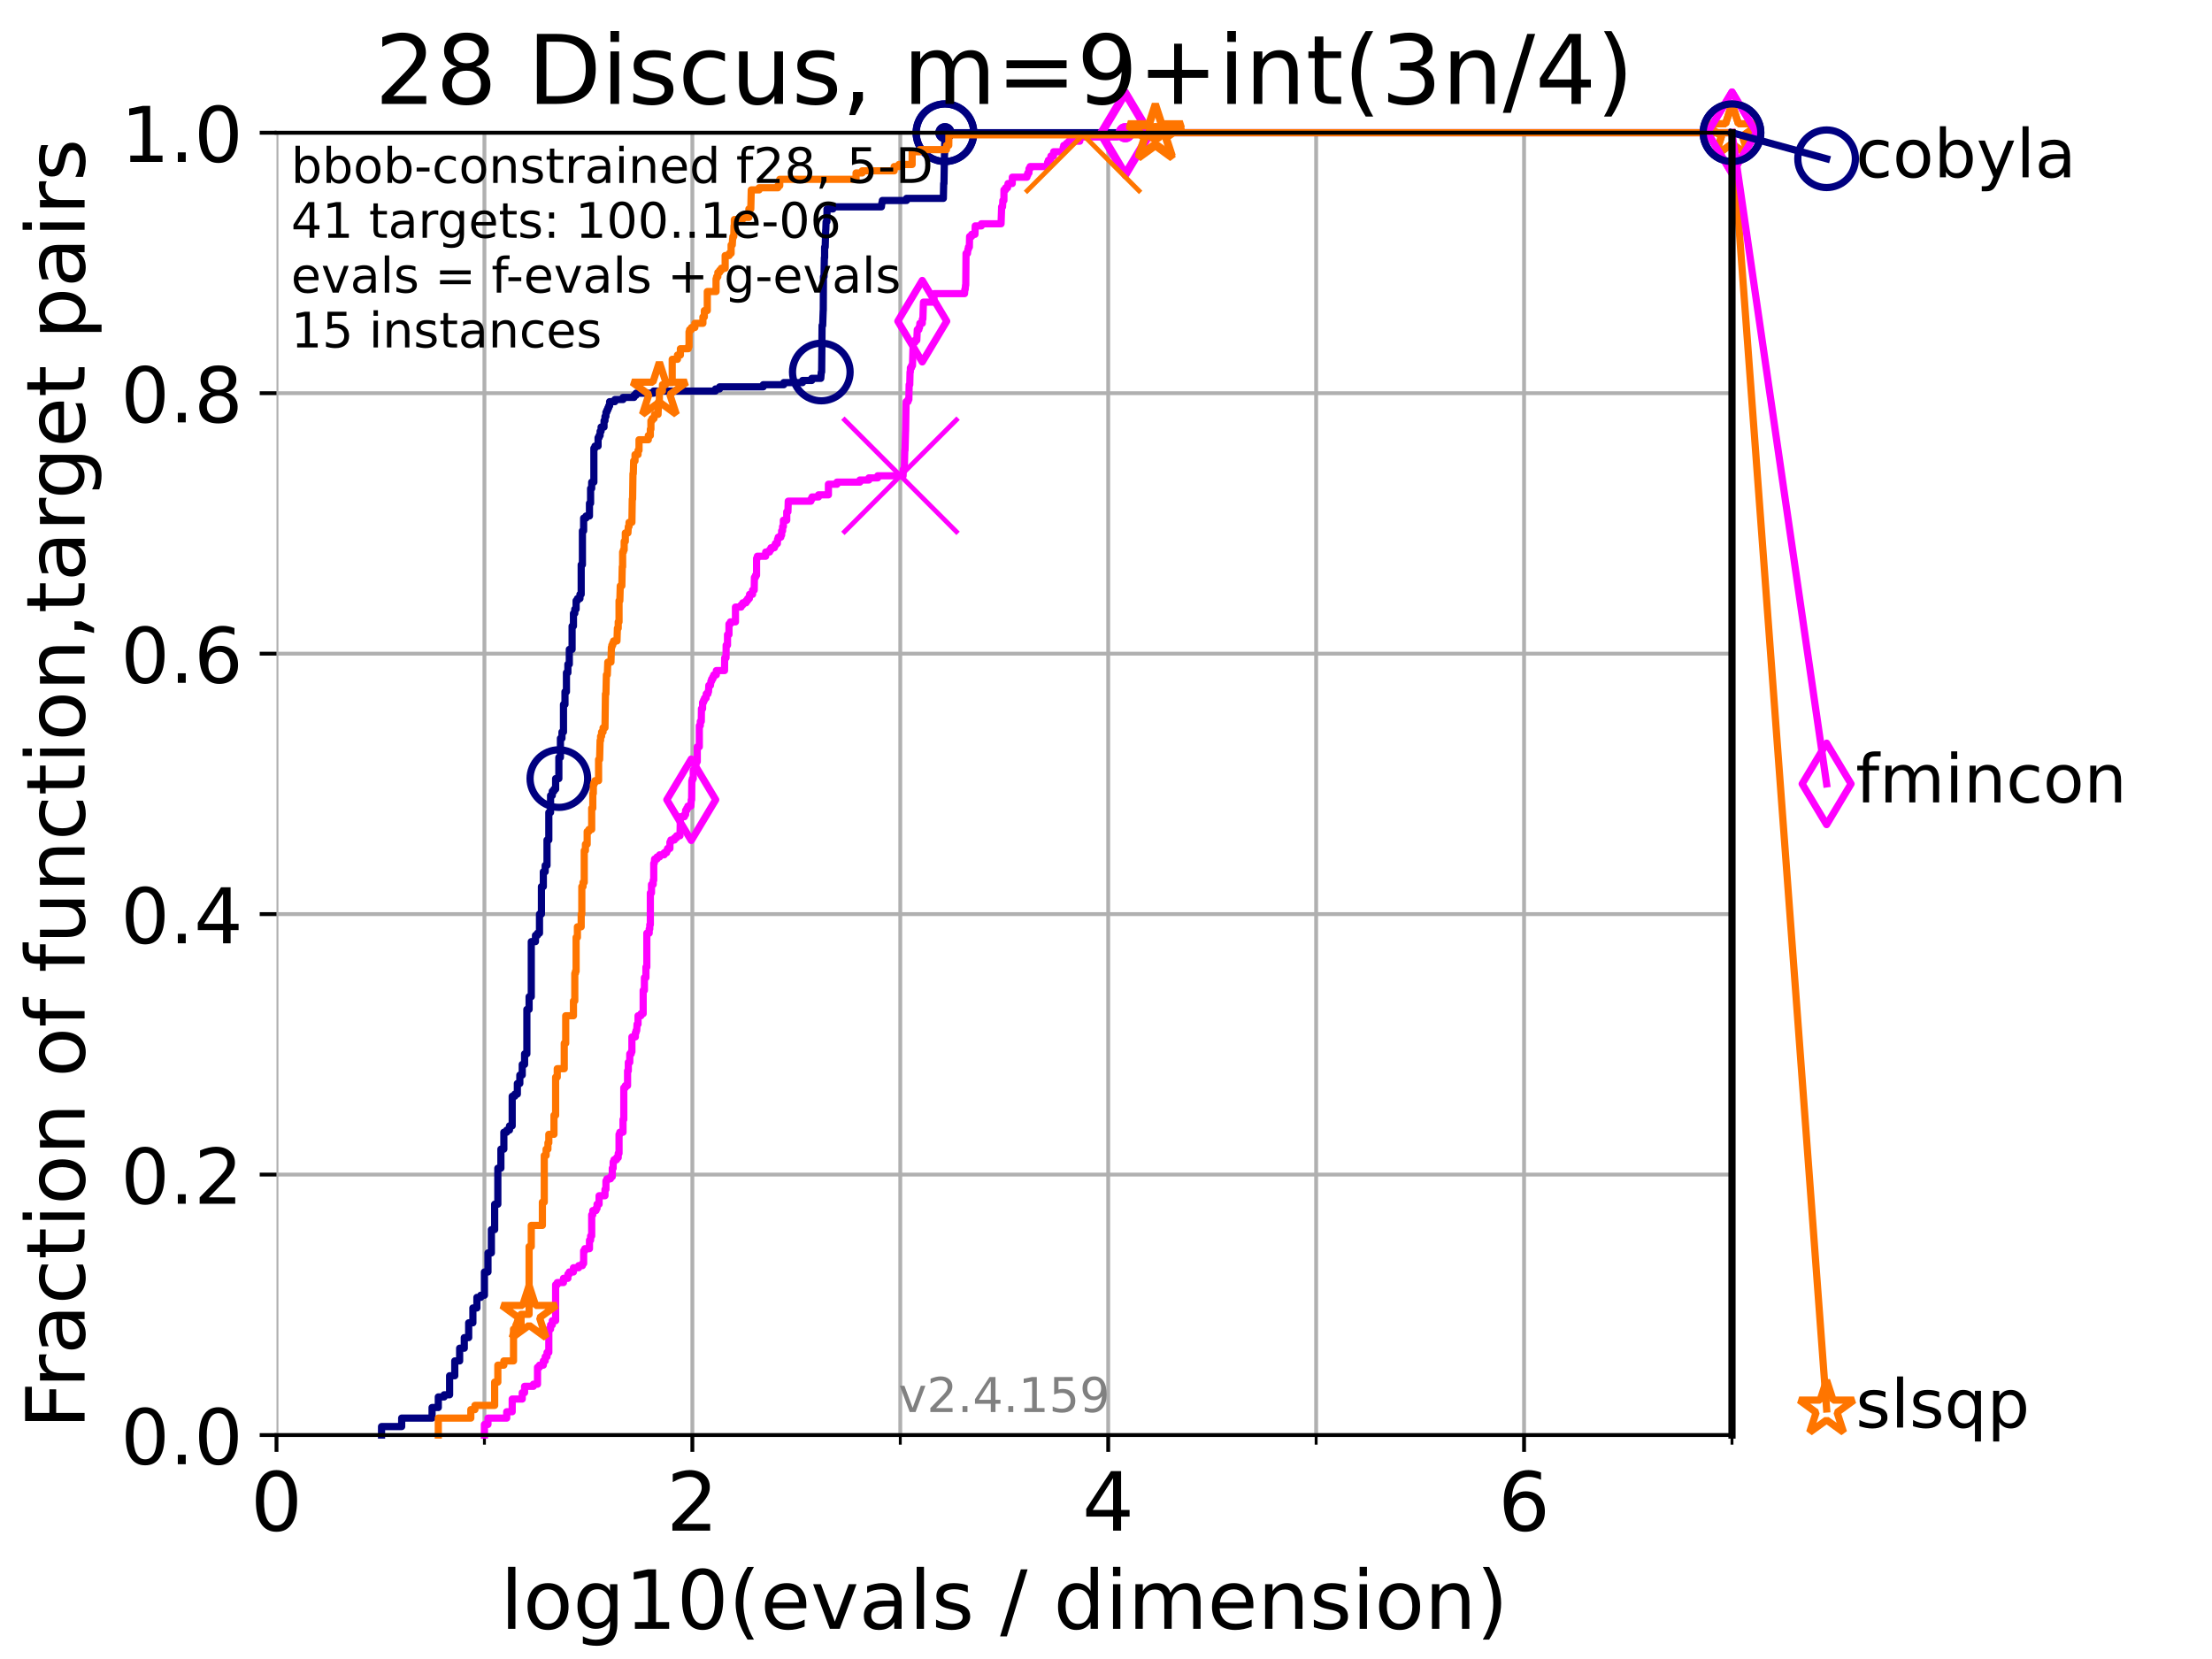 <?xml version="1.0" encoding="utf-8" standalone="no"?>
<!DOCTYPE svg PUBLIC "-//W3C//DTD SVG 1.1//EN"
  "http://www.w3.org/Graphics/SVG/1.1/DTD/svg11.dtd">
<!-- Created with matplotlib (https://matplotlib.org/) -->
<svg height="345.6pt" version="1.1" viewBox="0 0 460.8 345.6" width="460.8pt" xmlns="http://www.w3.org/2000/svg" xmlns:xlink="http://www.w3.org/1999/xlink">
 <defs>
  <style type="text/css">*{stroke-linecap:butt;stroke-linejoin:round;}</style>
 </defs>
 <g id="figure_1">
  <g id="patch_1">
   <path d="M 0 345.6 
L 460.8 345.6 
L 460.8 0 
L 0 0 
z
" style="fill:#ffffff;"/>
  </g>
  <g id="axes_1">
   <g id="patch_2">
    <path d="M 57.6 298.944 
L 360.806 298.944 
L 360.806 27.648 
L 57.6 27.648 
z
" style="fill:#ffffff;"/>
   </g>
   <g id="matplotlib.axis_1">
    <g id="xtick_1">
     <g id="line2d_1">
      <path clip-path="url(#p117e0205e5)" d="M 57.6 298.944 
L 57.6 27.648 
" style="fill:none;stroke:#b0b0b0;stroke-linecap:square;stroke-width:0.8;"/>
     </g>
     <g id="line2d_2">
      <defs>
       <path d="M 0 0 
L 0 3.5 
" id="m545477db34" style="stroke:#000000;stroke-width:0.8;"/>
      </defs>
      <g>
       <use style="stroke:#000000;stroke-width:0.8;" x="57.6" xlink:href="#m545477db34" y="298.944"/>
      </g>
     </g>
     <g id="text_1">
      <!-- 0 -->
      <g transform="translate(52.192 318.861)scale(0.17 -0.17)">
       <defs>
        <path d="M 31.781 66.406 
Q 24.172 66.406 20.328 58.906 
Q 16.5 51.422 16.5 36.375 
Q 16.5 21.391 20.328 13.891 
Q 24.172 6.391 31.781 6.391 
Q 39.453 6.391 43.281 13.891 
Q 47.125 21.391 47.125 36.375 
Q 47.125 51.422 43.281 58.906 
Q 39.453 66.406 31.781 66.406 
z
M 31.781 74.219 
Q 44.047 74.219 50.516 64.516 
Q 56.984 54.828 56.984 36.375 
Q 56.984 17.969 50.516 8.266 
Q 44.047 -1.422 31.781 -1.422 
Q 19.531 -1.422 13.062 8.266 
Q 6.594 17.969 6.594 36.375 
Q 6.594 54.828 13.062 64.516 
Q 19.531 74.219 31.781 74.219 
z
" id="DejaVuSans-48"/>
       </defs>
       <use xlink:href="#DejaVuSans-48"/>
      </g>
     </g>
    </g>
    <g id="xtick_2">
     <g id="line2d_3">
      <path clip-path="url(#p117e0205e5)" d="M 144.23 298.944 
L 144.23 27.648 
" style="fill:none;stroke:#b0b0b0;stroke-linecap:square;stroke-width:0.8;"/>
     </g>
     <g id="line2d_4">
      <g>
       <use style="stroke:#000000;stroke-width:0.8;" x="144.23" xlink:href="#m545477db34" y="298.944"/>
      </g>
     </g>
     <g id="text_2">
      <!-- 2 -->
      <g transform="translate(138.822 318.861)scale(0.17 -0.17)">
       <defs>
        <path d="M 19.188 8.297 
L 53.609 8.297 
L 53.609 0 
L 7.328 0 
L 7.328 8.297 
Q 12.938 14.109 22.625 23.891 
Q 32.328 33.688 34.812 36.531 
Q 39.547 41.844 41.422 45.531 
Q 43.312 49.219 43.312 52.781 
Q 43.312 58.594 39.234 62.25 
Q 35.156 65.922 28.609 65.922 
Q 23.969 65.922 18.812 64.312 
Q 13.672 62.703 7.812 59.422 
L 7.812 69.391 
Q 13.766 71.781 18.938 73 
Q 24.125 74.219 28.422 74.219 
Q 39.75 74.219 46.484 68.547 
Q 53.219 62.891 53.219 53.422 
Q 53.219 48.922 51.531 44.891 
Q 49.859 40.875 45.406 35.406 
Q 44.188 33.984 37.641 27.219 
Q 31.109 20.453 19.188 8.297 
z
" id="DejaVuSans-50"/>
       </defs>
       <use xlink:href="#DejaVuSans-50"/>
      </g>
     </g>
    </g>
    <g id="xtick_3">
     <g id="line2d_5">
      <path clip-path="url(#p117e0205e5)" d="M 230.861 298.944 
L 230.861 27.648 
" style="fill:none;stroke:#b0b0b0;stroke-linecap:square;stroke-width:0.8;"/>
     </g>
     <g id="line2d_6">
      <g>
       <use style="stroke:#000000;stroke-width:0.8;" x="230.861" xlink:href="#m545477db34" y="298.944"/>
      </g>
     </g>
     <g id="text_3">
      <!-- 4 -->
      <g transform="translate(225.453 318.861)scale(0.17 -0.17)">
       <defs>
        <path d="M 37.797 64.312 
L 12.891 25.391 
L 37.797 25.391 
z
M 35.203 72.906 
L 47.609 72.906 
L 47.609 25.391 
L 58.016 25.391 
L 58.016 17.188 
L 47.609 17.188 
L 47.609 0 
L 37.797 0 
L 37.797 17.188 
L 4.891 17.188 
L 4.891 26.703 
z
" id="DejaVuSans-52"/>
       </defs>
       <use xlink:href="#DejaVuSans-52"/>
      </g>
     </g>
    </g>
    <g id="xtick_4">
     <g id="line2d_7">
      <path clip-path="url(#p117e0205e5)" d="M 317.491 298.944 
L 317.491 27.648 
" style="fill:none;stroke:#b0b0b0;stroke-linecap:square;stroke-width:0.8;"/>
     </g>
     <g id="line2d_8">
      <g>
       <use style="stroke:#000000;stroke-width:0.8;" x="317.491" xlink:href="#m545477db34" y="298.944"/>
      </g>
     </g>
     <g id="text_4">
      <!-- 6 -->
      <g transform="translate(312.083 318.861)scale(0.17 -0.17)">
       <defs>
        <path d="M 33.016 40.375 
Q 26.375 40.375 22.484 35.828 
Q 18.609 31.297 18.609 23.391 
Q 18.609 15.531 22.484 10.953 
Q 26.375 6.391 33.016 6.391 
Q 39.656 6.391 43.531 10.953 
Q 47.406 15.531 47.406 23.391 
Q 47.406 31.297 43.531 35.828 
Q 39.656 40.375 33.016 40.375 
z
M 52.594 71.297 
L 52.594 62.312 
Q 48.875 64.062 45.094 64.984 
Q 41.312 65.922 37.594 65.922 
Q 27.828 65.922 22.672 59.328 
Q 17.531 52.734 16.797 39.406 
Q 19.672 43.656 24.016 45.922 
Q 28.375 48.188 33.594 48.188 
Q 44.578 48.188 50.953 41.516 
Q 57.328 34.859 57.328 23.391 
Q 57.328 12.156 50.688 5.359 
Q 44.047 -1.422 33.016 -1.422 
Q 20.359 -1.422 13.672 8.266 
Q 6.984 17.969 6.984 36.375 
Q 6.984 53.656 15.188 63.938 
Q 23.391 74.219 37.203 74.219 
Q 40.922 74.219 44.703 73.484 
Q 48.484 72.75 52.594 71.297 
z
" id="DejaVuSans-54"/>
       </defs>
       <use xlink:href="#DejaVuSans-54"/>
      </g>
     </g>
    </g>
    <g id="xtick_5">
     <g id="line2d_9">
      <path clip-path="url(#p117e0205e5)" d="M 100.915 298.944 
L 100.915 27.648 
" style="fill:none;stroke:#b0b0b0;stroke-linecap:square;stroke-width:0.8;"/>
     </g>
     <g id="line2d_10">
      <defs>
       <path d="M 0 0 
L 0 2 
" id="m08ee8ce3fa" style="stroke:#000000;stroke-width:0.6;"/>
      </defs>
      <g>
       <use style="stroke:#000000;stroke-width:0.6;" x="100.915" xlink:href="#m08ee8ce3fa" y="298.944"/>
      </g>
     </g>
    </g>
    <g id="xtick_6">
     <g id="line2d_11">
      <path clip-path="url(#p117e0205e5)" d="M 187.546 298.944 
L 187.546 27.648 
" style="fill:none;stroke:#b0b0b0;stroke-linecap:square;stroke-width:0.8;"/>
     </g>
     <g id="line2d_12">
      <g>
       <use style="stroke:#000000;stroke-width:0.6;" x="187.546" xlink:href="#m08ee8ce3fa" y="298.944"/>
      </g>
     </g>
    </g>
    <g id="xtick_7">
     <g id="line2d_13">
      <path clip-path="url(#p117e0205e5)" d="M 274.176 298.944 
L 274.176 27.648 
" style="fill:none;stroke:#b0b0b0;stroke-linecap:square;stroke-width:0.8;"/>
     </g>
     <g id="line2d_14">
      <g>
       <use style="stroke:#000000;stroke-width:0.6;" x="274.176" xlink:href="#m08ee8ce3fa" y="298.944"/>
      </g>
     </g>
    </g>
    <g id="xtick_8">
     <g id="line2d_15">
      <path clip-path="url(#p117e0205e5)" d="M 360.806 298.944 
L 360.806 27.648 
" style="fill:none;stroke:#b0b0b0;stroke-linecap:square;stroke-width:0.8;"/>
     </g>
     <g id="line2d_16">
      <g>
       <use style="stroke:#000000;stroke-width:0.6;" x="360.806" xlink:href="#m08ee8ce3fa" y="298.944"/>
      </g>
     </g>
    </g>
    <g id="text_5">
     <!-- log10(evals / dimension) -->
     <g transform="translate(104.239 339.314)scale(0.17 -0.17)">
      <defs>
       <path d="M 9.422 75.984 
L 18.406 75.984 
L 18.406 0 
L 9.422 0 
z
" id="DejaVuSans-108"/>
       <path d="M 30.609 48.391 
Q 23.391 48.391 19.188 42.75 
Q 14.984 37.109 14.984 27.297 
Q 14.984 17.484 19.156 11.844 
Q 23.344 6.203 30.609 6.203 
Q 37.797 6.203 41.984 11.859 
Q 46.188 17.531 46.188 27.297 
Q 46.188 37.016 41.984 42.703 
Q 37.797 48.391 30.609 48.391 
z
M 30.609 56 
Q 42.328 56 49.016 48.375 
Q 55.719 40.766 55.719 27.297 
Q 55.719 13.875 49.016 6.219 
Q 42.328 -1.422 30.609 -1.422 
Q 18.844 -1.422 12.172 6.219 
Q 5.516 13.875 5.516 27.297 
Q 5.516 40.766 12.172 48.375 
Q 18.844 56 30.609 56 
z
" id="DejaVuSans-111"/>
       <path d="M 45.406 27.984 
Q 45.406 37.75 41.375 43.109 
Q 37.359 48.484 30.078 48.484 
Q 22.859 48.484 18.828 43.109 
Q 14.797 37.75 14.797 27.984 
Q 14.797 18.266 18.828 12.891 
Q 22.859 7.516 30.078 7.516 
Q 37.359 7.516 41.375 12.891 
Q 45.406 18.266 45.406 27.984 
z
M 54.391 6.781 
Q 54.391 -7.172 48.188 -13.984 
Q 42 -20.797 29.203 -20.797 
Q 24.469 -20.797 20.266 -20.094 
Q 16.062 -19.391 12.109 -17.922 
L 12.109 -9.188 
Q 16.062 -11.328 19.922 -12.344 
Q 23.781 -13.375 27.781 -13.375 
Q 36.625 -13.375 41.016 -8.766 
Q 45.406 -4.156 45.406 5.172 
L 45.406 9.625 
Q 42.625 4.781 38.281 2.391 
Q 33.938 0 27.875 0 
Q 17.828 0 11.672 7.656 
Q 5.516 15.328 5.516 27.984 
Q 5.516 40.672 11.672 48.328 
Q 17.828 56 27.875 56 
Q 33.938 56 38.281 53.609 
Q 42.625 51.219 45.406 46.391 
L 45.406 54.688 
L 54.391 54.688 
z
" id="DejaVuSans-103"/>
       <path d="M 12.406 8.297 
L 28.516 8.297 
L 28.516 63.922 
L 10.984 60.406 
L 10.984 69.391 
L 28.422 72.906 
L 38.281 72.906 
L 38.281 8.297 
L 54.391 8.297 
L 54.391 0 
L 12.406 0 
z
" id="DejaVuSans-49"/>
       <path d="M 31 75.875 
Q 24.469 64.656 21.281 53.656 
Q 18.109 42.672 18.109 31.391 
Q 18.109 20.125 21.312 9.062 
Q 24.516 -2 31 -13.188 
L 23.188 -13.188 
Q 15.875 -1.703 12.234 9.375 
Q 8.594 20.453 8.594 31.391 
Q 8.594 42.281 12.203 53.312 
Q 15.828 64.359 23.188 75.875 
z
" id="DejaVuSans-40"/>
       <path d="M 56.203 29.594 
L 56.203 25.203 
L 14.891 25.203 
Q 15.484 15.922 20.484 11.062 
Q 25.484 6.203 34.422 6.203 
Q 39.594 6.203 44.453 7.469 
Q 49.312 8.734 54.109 11.281 
L 54.109 2.781 
Q 49.266 0.734 44.188 -0.344 
Q 39.109 -1.422 33.891 -1.422 
Q 20.797 -1.422 13.156 6.188 
Q 5.516 13.812 5.516 26.812 
Q 5.516 40.234 12.766 48.109 
Q 20.016 56 32.328 56 
Q 43.359 56 49.781 48.891 
Q 56.203 41.797 56.203 29.594 
z
M 47.219 32.234 
Q 47.125 39.594 43.094 43.984 
Q 39.062 48.391 32.422 48.391 
Q 24.906 48.391 20.391 44.141 
Q 15.875 39.891 15.188 32.172 
z
" id="DejaVuSans-101"/>
       <path d="M 2.984 54.688 
L 12.5 54.688 
L 29.594 8.797 
L 46.688 54.688 
L 56.203 54.688 
L 35.688 0 
L 23.484 0 
z
" id="DejaVuSans-118"/>
       <path d="M 34.281 27.484 
Q 23.391 27.484 19.188 25 
Q 14.984 22.516 14.984 16.5 
Q 14.984 11.719 18.141 8.906 
Q 21.297 6.109 26.703 6.109 
Q 34.188 6.109 38.703 11.406 
Q 43.219 16.703 43.219 25.484 
L 43.219 27.484 
z
M 52.203 31.203 
L 52.203 0 
L 43.219 0 
L 43.219 8.297 
Q 40.141 3.328 35.547 0.953 
Q 30.953 -1.422 24.312 -1.422 
Q 15.922 -1.422 10.953 3.297 
Q 6 8.016 6 15.922 
Q 6 25.141 12.172 29.828 
Q 18.359 34.516 30.609 34.516 
L 43.219 34.516 
L 43.219 35.406 
Q 43.219 41.609 39.141 45 
Q 35.062 48.391 27.688 48.391 
Q 23 48.391 18.547 47.266 
Q 14.109 46.141 10.016 43.891 
L 10.016 52.203 
Q 14.938 54.109 19.578 55.047 
Q 24.219 56 28.609 56 
Q 40.484 56 46.344 49.844 
Q 52.203 43.703 52.203 31.203 
z
" id="DejaVuSans-97"/>
       <path d="M 44.281 53.078 
L 44.281 44.578 
Q 40.484 46.531 36.375 47.5 
Q 32.281 48.484 27.875 48.484 
Q 21.188 48.484 17.844 46.438 
Q 14.5 44.391 14.5 40.281 
Q 14.5 37.156 16.891 35.375 
Q 19.281 33.594 26.516 31.984 
L 29.594 31.297 
Q 39.156 29.25 43.188 25.516 
Q 47.219 21.781 47.219 15.094 
Q 47.219 7.469 41.188 3.016 
Q 35.156 -1.422 24.609 -1.422 
Q 20.219 -1.422 15.453 -0.562 
Q 10.688 0.297 5.422 2 
L 5.422 11.281 
Q 10.406 8.688 15.234 7.391 
Q 20.062 6.109 24.812 6.109 
Q 31.156 6.109 34.562 8.281 
Q 37.984 10.453 37.984 14.406 
Q 37.984 18.062 35.516 20.016 
Q 33.062 21.969 24.703 23.781 
L 21.578 24.516 
Q 13.234 26.266 9.516 29.906 
Q 5.812 33.547 5.812 39.891 
Q 5.812 47.609 11.281 51.797 
Q 16.75 56 26.812 56 
Q 31.781 56 36.172 55.266 
Q 40.578 54.547 44.281 53.078 
z
" id="DejaVuSans-115"/>
       <path id="DejaVuSans-32"/>
       <path d="M 25.391 72.906 
L 33.688 72.906 
L 8.297 -9.281 
L 0 -9.281 
z
" id="DejaVuSans-47"/>
       <path d="M 45.406 46.391 
L 45.406 75.984 
L 54.391 75.984 
L 54.391 0 
L 45.406 0 
L 45.406 8.203 
Q 42.578 3.328 38.25 0.953 
Q 33.938 -1.422 27.875 -1.422 
Q 17.969 -1.422 11.734 6.484 
Q 5.516 14.406 5.516 27.297 
Q 5.516 40.188 11.734 48.094 
Q 17.969 56 27.875 56 
Q 33.938 56 38.25 53.625 
Q 42.578 51.266 45.406 46.391 
z
M 14.797 27.297 
Q 14.797 17.391 18.875 11.75 
Q 22.953 6.109 30.078 6.109 
Q 37.203 6.109 41.297 11.75 
Q 45.406 17.391 45.406 27.297 
Q 45.406 37.203 41.297 42.844 
Q 37.203 48.484 30.078 48.484 
Q 22.953 48.484 18.875 42.844 
Q 14.797 37.203 14.797 27.297 
z
" id="DejaVuSans-100"/>
       <path d="M 9.422 54.688 
L 18.406 54.688 
L 18.406 0 
L 9.422 0 
z
M 9.422 75.984 
L 18.406 75.984 
L 18.406 64.594 
L 9.422 64.594 
z
" id="DejaVuSans-105"/>
       <path d="M 52 44.188 
Q 55.375 50.25 60.062 53.125 
Q 64.75 56 71.094 56 
Q 79.641 56 84.281 50.016 
Q 88.922 44.047 88.922 33.016 
L 88.922 0 
L 79.891 0 
L 79.891 32.719 
Q 79.891 40.578 77.094 44.375 
Q 74.312 48.188 68.609 48.188 
Q 61.625 48.188 57.562 43.547 
Q 53.516 38.922 53.516 30.906 
L 53.516 0 
L 44.484 0 
L 44.484 32.719 
Q 44.484 40.625 41.703 44.406 
Q 38.922 48.188 33.109 48.188 
Q 26.219 48.188 22.156 43.531 
Q 18.109 38.875 18.109 30.906 
L 18.109 0 
L 9.078 0 
L 9.078 54.688 
L 18.109 54.688 
L 18.109 46.188 
Q 21.188 51.219 25.484 53.609 
Q 29.781 56 35.688 56 
Q 41.656 56 45.828 52.969 
Q 50 49.953 52 44.188 
z
" id="DejaVuSans-109"/>
       <path d="M 54.891 33.016 
L 54.891 0 
L 45.906 0 
L 45.906 32.719 
Q 45.906 40.484 42.875 44.328 
Q 39.844 48.188 33.797 48.188 
Q 26.516 48.188 22.312 43.547 
Q 18.109 38.922 18.109 30.906 
L 18.109 0 
L 9.078 0 
L 9.078 54.688 
L 18.109 54.688 
L 18.109 46.188 
Q 21.344 51.125 25.703 53.562 
Q 30.078 56 35.797 56 
Q 45.219 56 50.047 50.172 
Q 54.891 44.344 54.891 33.016 
z
" id="DejaVuSans-110"/>
       <path d="M 8.016 75.875 
L 15.828 75.875 
Q 23.141 64.359 26.781 53.312 
Q 30.422 42.281 30.422 31.391 
Q 30.422 20.453 26.781 9.375 
Q 23.141 -1.703 15.828 -13.188 
L 8.016 -13.188 
Q 14.5 -2 17.703 9.062 
Q 20.906 20.125 20.906 31.391 
Q 20.906 42.672 17.703 53.656 
Q 14.5 64.656 8.016 75.875 
z
" id="DejaVuSans-41"/>
      </defs>
      <use xlink:href="#DejaVuSans-108"/>
      <use x="27.783" xlink:href="#DejaVuSans-111"/>
      <use x="88.965" xlink:href="#DejaVuSans-103"/>
      <use x="152.441" xlink:href="#DejaVuSans-49"/>
      <use x="216.064" xlink:href="#DejaVuSans-48"/>
      <use x="279.688" xlink:href="#DejaVuSans-40"/>
      <use x="318.701" xlink:href="#DejaVuSans-101"/>
      <use x="380.225" xlink:href="#DejaVuSans-118"/>
      <use x="439.404" xlink:href="#DejaVuSans-97"/>
      <use x="500.684" xlink:href="#DejaVuSans-108"/>
      <use x="528.467" xlink:href="#DejaVuSans-115"/>
      <use x="580.566" xlink:href="#DejaVuSans-32"/>
      <use x="612.354" xlink:href="#DejaVuSans-47"/>
      <use x="646.045" xlink:href="#DejaVuSans-32"/>
      <use x="677.832" xlink:href="#DejaVuSans-100"/>
      <use x="741.309" xlink:href="#DejaVuSans-105"/>
      <use x="769.092" xlink:href="#DejaVuSans-109"/>
      <use x="866.504" xlink:href="#DejaVuSans-101"/>
      <use x="928.027" xlink:href="#DejaVuSans-110"/>
      <use x="991.406" xlink:href="#DejaVuSans-115"/>
      <use x="1043.506" xlink:href="#DejaVuSans-105"/>
      <use x="1071.289" xlink:href="#DejaVuSans-111"/>
      <use x="1132.471" xlink:href="#DejaVuSans-110"/>
      <use x="1195.85" xlink:href="#DejaVuSans-41"/>
     </g>
    </g>
   </g>
   <g id="matplotlib.axis_2">
    <g id="ytick_1">
     <g id="line2d_17">
      <path clip-path="url(#p117e0205e5)" d="M 57.6 298.944 
L 360.806 298.944 
" style="fill:none;stroke:#b0b0b0;stroke-linecap:square;stroke-width:0.8;"/>
     </g>
     <g id="line2d_18">
      <defs>
       <path d="M 0 0 
L -3.5 0 
" id="mca867e6056" style="stroke:#000000;stroke-width:0.8;"/>
      </defs>
      <g>
       <use style="stroke:#000000;stroke-width:0.8;" x="57.6" xlink:href="#mca867e6056" y="298.944"/>
      </g>
     </g>
     <g id="text_6">
      <!-- 0.0 -->
      <g transform="translate(25.155 305.023)scale(0.16 -0.16)">
       <defs>
        <path d="M 10.688 12.406 
L 21 12.406 
L 21 0 
L 10.688 0 
z
" id="DejaVuSans-46"/>
       </defs>
       <use xlink:href="#DejaVuSans-48"/>
       <use x="63.623" xlink:href="#DejaVuSans-46"/>
       <use x="95.41" xlink:href="#DejaVuSans-48"/>
      </g>
     </g>
    </g>
    <g id="ytick_2">
     <g id="line2d_19">
      <path clip-path="url(#p117e0205e5)" d="M 57.6 244.685 
L 360.806 244.685 
" style="fill:none;stroke:#b0b0b0;stroke-linecap:square;stroke-width:0.8;"/>
     </g>
     <g id="line2d_20">
      <g>
       <use style="stroke:#000000;stroke-width:0.8;" x="57.6" xlink:href="#mca867e6056" y="244.685"/>
      </g>
     </g>
     <g id="text_7">
      <!-- 0.2 -->
      <g transform="translate(25.155 250.764)scale(0.16 -0.16)">
       <use xlink:href="#DejaVuSans-48"/>
       <use x="63.623" xlink:href="#DejaVuSans-46"/>
       <use x="95.41" xlink:href="#DejaVuSans-50"/>
      </g>
     </g>
    </g>
    <g id="ytick_3">
     <g id="line2d_21">
      <path clip-path="url(#p117e0205e5)" d="M 57.6 190.426 
L 360.806 190.426 
" style="fill:none;stroke:#b0b0b0;stroke-linecap:square;stroke-width:0.8;"/>
     </g>
     <g id="line2d_22">
      <g>
       <use style="stroke:#000000;stroke-width:0.8;" x="57.6" xlink:href="#mca867e6056" y="190.426"/>
      </g>
     </g>
     <g id="text_8">
      <!-- 0.4 -->
      <g transform="translate(25.155 196.504)scale(0.16 -0.16)">
       <use xlink:href="#DejaVuSans-48"/>
       <use x="63.623" xlink:href="#DejaVuSans-46"/>
       <use x="95.41" xlink:href="#DejaVuSans-52"/>
      </g>
     </g>
    </g>
    <g id="ytick_4">
     <g id="line2d_23">
      <path clip-path="url(#p117e0205e5)" d="M 57.6 136.166 
L 360.806 136.166 
" style="fill:none;stroke:#b0b0b0;stroke-linecap:square;stroke-width:0.8;"/>
     </g>
     <g id="line2d_24">
      <g>
       <use style="stroke:#000000;stroke-width:0.8;" x="57.6" xlink:href="#mca867e6056" y="136.166"/>
      </g>
     </g>
     <g id="text_9">
      <!-- 0.6 -->
      <g transform="translate(25.155 142.245)scale(0.16 -0.16)">
       <use xlink:href="#DejaVuSans-48"/>
       <use x="63.623" xlink:href="#DejaVuSans-46"/>
       <use x="95.41" xlink:href="#DejaVuSans-54"/>
      </g>
     </g>
    </g>
    <g id="ytick_5">
     <g id="line2d_25">
      <path clip-path="url(#p117e0205e5)" d="M 57.6 81.907 
L 360.806 81.907 
" style="fill:none;stroke:#b0b0b0;stroke-linecap:square;stroke-width:0.8;"/>
     </g>
     <g id="line2d_26">
      <g>
       <use style="stroke:#000000;stroke-width:0.8;" x="57.6" xlink:href="#mca867e6056" y="81.907"/>
      </g>
     </g>
     <g id="text_10">
      <!-- 0.8 -->
      <g transform="translate(25.155 87.986)scale(0.16 -0.16)">
       <defs>
        <path d="M 31.781 34.625 
Q 24.75 34.625 20.719 30.859 
Q 16.703 27.094 16.703 20.516 
Q 16.703 13.922 20.719 10.156 
Q 24.75 6.391 31.781 6.391 
Q 38.812 6.391 42.859 10.172 
Q 46.922 13.969 46.922 20.516 
Q 46.922 27.094 42.891 30.859 
Q 38.875 34.625 31.781 34.625 
z
M 21.922 38.812 
Q 15.578 40.375 12.031 44.719 
Q 8.5 49.078 8.5 55.328 
Q 8.5 64.062 14.719 69.141 
Q 20.953 74.219 31.781 74.219 
Q 42.672 74.219 48.875 69.141 
Q 55.078 64.062 55.078 55.328 
Q 55.078 49.078 51.531 44.719 
Q 48 40.375 41.703 38.812 
Q 48.828 37.156 52.797 32.312 
Q 56.781 27.484 56.781 20.516 
Q 56.781 9.906 50.312 4.234 
Q 43.844 -1.422 31.781 -1.422 
Q 19.734 -1.422 13.25 4.234 
Q 6.781 9.906 6.781 20.516 
Q 6.781 27.484 10.781 32.312 
Q 14.797 37.156 21.922 38.812 
z
M 18.312 54.391 
Q 18.312 48.734 21.844 45.562 
Q 25.391 42.391 31.781 42.391 
Q 38.141 42.391 41.719 45.562 
Q 45.312 48.734 45.312 54.391 
Q 45.312 60.062 41.719 63.234 
Q 38.141 66.406 31.781 66.406 
Q 25.391 66.406 21.844 63.234 
Q 18.312 60.062 18.312 54.391 
z
" id="DejaVuSans-56"/>
       </defs>
       <use xlink:href="#DejaVuSans-48"/>
       <use x="63.623" xlink:href="#DejaVuSans-46"/>
       <use x="95.41" xlink:href="#DejaVuSans-56"/>
      </g>
     </g>
    </g>
    <g id="ytick_6">
     <g id="line2d_27">
      <path clip-path="url(#p117e0205e5)" d="M 57.6 27.648 
L 360.806 27.648 
" style="fill:none;stroke:#b0b0b0;stroke-linecap:square;stroke-width:0.8;"/>
     </g>
     <g id="line2d_28">
      <g>
       <use style="stroke:#000000;stroke-width:0.8;" x="57.6" xlink:href="#mca867e6056" y="27.648"/>
      </g>
     </g>
     <g id="text_11">
      <!-- 1.0 -->
      <g transform="translate(25.155 33.727)scale(0.16 -0.16)">
       <use xlink:href="#DejaVuSans-49"/>
       <use x="63.623" xlink:href="#DejaVuSans-46"/>
       <use x="95.41" xlink:href="#DejaVuSans-48"/>
      </g>
     </g>
    </g>
    <g id="text_12">
     <!-- Fraction of function,target pairs -->
     <g transform="translate(17.62 297.681)rotate(-90)scale(0.17 -0.17)">
      <defs>
       <path d="M 9.812 72.906 
L 51.703 72.906 
L 51.703 64.594 
L 19.672 64.594 
L 19.672 43.109 
L 48.578 43.109 
L 48.578 34.812 
L 19.672 34.812 
L 19.672 0 
L 9.812 0 
z
" id="DejaVuSans-70"/>
       <path d="M 41.109 46.297 
Q 39.594 47.172 37.812 47.578 
Q 36.031 48 33.891 48 
Q 26.266 48 22.188 43.047 
Q 18.109 38.094 18.109 28.812 
L 18.109 0 
L 9.078 0 
L 9.078 54.688 
L 18.109 54.688 
L 18.109 46.188 
Q 20.953 51.172 25.484 53.578 
Q 30.031 56 36.531 56 
Q 37.453 56 38.578 55.875 
Q 39.703 55.766 41.062 55.516 
z
" id="DejaVuSans-114"/>
       <path d="M 48.781 52.594 
L 48.781 44.188 
Q 44.969 46.297 41.141 47.344 
Q 37.312 48.391 33.406 48.391 
Q 24.656 48.391 19.812 42.844 
Q 14.984 37.312 14.984 27.297 
Q 14.984 17.281 19.812 11.734 
Q 24.656 6.203 33.406 6.203 
Q 37.312 6.203 41.141 7.25 
Q 44.969 8.297 48.781 10.406 
L 48.781 2.094 
Q 45.016 0.344 40.984 -0.531 
Q 36.969 -1.422 32.422 -1.422 
Q 20.062 -1.422 12.781 6.344 
Q 5.516 14.109 5.516 27.297 
Q 5.516 40.672 12.859 48.328 
Q 20.219 56 33.016 56 
Q 37.156 56 41.109 55.141 
Q 45.062 54.297 48.781 52.594 
z
" id="DejaVuSans-99"/>
       <path d="M 18.312 70.219 
L 18.312 54.688 
L 36.812 54.688 
L 36.812 47.703 
L 18.312 47.703 
L 18.312 18.016 
Q 18.312 11.328 20.141 9.422 
Q 21.969 7.516 27.594 7.516 
L 36.812 7.516 
L 36.812 0 
L 27.594 0 
Q 17.188 0 13.234 3.875 
Q 9.281 7.766 9.281 18.016 
L 9.281 47.703 
L 2.688 47.703 
L 2.688 54.688 
L 9.281 54.688 
L 9.281 70.219 
z
" id="DejaVuSans-116"/>
       <path d="M 37.109 75.984 
L 37.109 68.5 
L 28.516 68.5 
Q 23.688 68.5 21.797 66.547 
Q 19.922 64.594 19.922 59.516 
L 19.922 54.688 
L 34.719 54.688 
L 34.719 47.703 
L 19.922 47.703 
L 19.922 0 
L 10.891 0 
L 10.891 47.703 
L 2.297 47.703 
L 2.297 54.688 
L 10.891 54.688 
L 10.891 58.5 
Q 10.891 67.625 15.141 71.797 
Q 19.391 75.984 28.609 75.984 
z
" id="DejaVuSans-102"/>
       <path d="M 8.5 21.578 
L 8.5 54.688 
L 17.484 54.688 
L 17.484 21.922 
Q 17.484 14.156 20.5 10.266 
Q 23.531 6.391 29.594 6.391 
Q 36.859 6.391 41.078 11.031 
Q 45.312 15.672 45.312 23.688 
L 45.312 54.688 
L 54.297 54.688 
L 54.297 0 
L 45.312 0 
L 45.312 8.406 
Q 42.047 3.422 37.719 1 
Q 33.406 -1.422 27.688 -1.422 
Q 18.266 -1.422 13.375 4.438 
Q 8.5 10.297 8.5 21.578 
z
M 31.109 56 
z
" id="DejaVuSans-117"/>
       <path d="M 11.719 12.406 
L 22.016 12.406 
L 22.016 4 
L 14.016 -11.625 
L 7.719 -11.625 
L 11.719 4 
z
" id="DejaVuSans-44"/>
       <path d="M 18.109 8.203 
L 18.109 -20.797 
L 9.078 -20.797 
L 9.078 54.688 
L 18.109 54.688 
L 18.109 46.391 
Q 20.953 51.266 25.266 53.625 
Q 29.594 56 35.594 56 
Q 45.562 56 51.781 48.094 
Q 58.016 40.188 58.016 27.297 
Q 58.016 14.406 51.781 6.484 
Q 45.562 -1.422 35.594 -1.422 
Q 29.594 -1.422 25.266 0.953 
Q 20.953 3.328 18.109 8.203 
z
M 48.688 27.297 
Q 48.688 37.203 44.609 42.844 
Q 40.531 48.484 33.406 48.484 
Q 26.266 48.484 22.188 42.844 
Q 18.109 37.203 18.109 27.297 
Q 18.109 17.391 22.188 11.75 
Q 26.266 6.109 33.406 6.109 
Q 40.531 6.109 44.609 11.75 
Q 48.688 17.391 48.688 27.297 
z
" id="DejaVuSans-112"/>
      </defs>
      <use xlink:href="#DejaVuSans-70"/>
      <use x="50.27" xlink:href="#DejaVuSans-114"/>
      <use x="91.383" xlink:href="#DejaVuSans-97"/>
      <use x="152.662" xlink:href="#DejaVuSans-99"/>
      <use x="207.643" xlink:href="#DejaVuSans-116"/>
      <use x="246.852" xlink:href="#DejaVuSans-105"/>
      <use x="274.635" xlink:href="#DejaVuSans-111"/>
      <use x="335.816" xlink:href="#DejaVuSans-110"/>
      <use x="399.195" xlink:href="#DejaVuSans-32"/>
      <use x="430.982" xlink:href="#DejaVuSans-111"/>
      <use x="492.164" xlink:href="#DejaVuSans-102"/>
      <use x="527.369" xlink:href="#DejaVuSans-32"/>
      <use x="559.156" xlink:href="#DejaVuSans-102"/>
      <use x="594.361" xlink:href="#DejaVuSans-117"/>
      <use x="657.74" xlink:href="#DejaVuSans-110"/>
      <use x="721.119" xlink:href="#DejaVuSans-99"/>
      <use x="776.1" xlink:href="#DejaVuSans-116"/>
      <use x="815.309" xlink:href="#DejaVuSans-105"/>
      <use x="843.092" xlink:href="#DejaVuSans-111"/>
      <use x="904.273" xlink:href="#DejaVuSans-110"/>
      <use x="967.652" xlink:href="#DejaVuSans-44"/>
      <use x="999.439" xlink:href="#DejaVuSans-116"/>
      <use x="1038.648" xlink:href="#DejaVuSans-97"/>
      <use x="1099.928" xlink:href="#DejaVuSans-114"/>
      <use x="1139.291" xlink:href="#DejaVuSans-103"/>
      <use x="1202.768" xlink:href="#DejaVuSans-101"/>
      <use x="1264.291" xlink:href="#DejaVuSans-116"/>
      <use x="1303.5" xlink:href="#DejaVuSans-32"/>
      <use x="1335.287" xlink:href="#DejaVuSans-112"/>
      <use x="1398.764" xlink:href="#DejaVuSans-97"/>
      <use x="1460.043" xlink:href="#DejaVuSans-105"/>
      <use x="1487.826" xlink:href="#DejaVuSans-114"/>
      <use x="1528.939" xlink:href="#DejaVuSans-115"/>
     </g>
    </g>
   </g>
   <g id="line2d_29">
    <defs>
     <path d="M 0 1.5 
C 0.398 1.5 0.779 1.342 1.061 1.061 
C 1.342 0.779 1.5 0.398 1.5 0 
C 1.5 -0.398 1.342 -0.779 1.061 -1.061 
C 0.779 -1.342 0.398 -1.5 0 -1.5 
C -0.398 -1.5 -0.779 -1.342 -1.061 -1.061 
C -1.342 -0.779 -1.5 -0.398 -1.5 0 
C -1.5 0.398 -1.342 0.779 -1.061 1.061 
C -0.779 1.342 -0.398 1.5 0 1.5 
z
" id="m8057258351" style="stroke:#000080;"/>
    </defs>
    <g>
     <use style="fill:#000080;stroke:#000080;" x="196.852" xlink:href="#m8057258351" y="27.648"/>
     <use style="fill:#000080;stroke:#000080;" x="196.852" xlink:href="#m8057258351" y="27.648"/>
    </g>
   </g>
   <g id="line2d_30">
    <path d="M 79.481 298.944 
L 79.481 297.179 
L 83.678 297.179 
L 83.678 295.415 
L 90.008 295.415 
L 90.008 293.209 
L 91.306 293.209 
L 91.306 291.004 
L 92.52 291.004 
L 92.52 290.562 
L 93.66 290.562 
L 93.66 286.592 
L 94.736 286.592 
L 94.736 283.504 
L 95.753 283.504 
L 95.753 280.858 
L 96.718 280.858 
L 96.718 278.652 
L 97.635 278.652 
L 97.635 275.564 
L 98.51 275.564 
L 98.51 272.476 
L 99.347 272.476 
L 99.347 270.27 
L 100.147 270.27 
L 100.147 269.829 
L 100.915 269.829 
L 100.915 264.977 
L 101.653 264.977 
L 101.653 261.007 
L 102.363 261.007 
L 102.363 256.154 
L 103.047 256.154 
L 103.047 250.861 
L 103.707 250.861 
L 103.707 243.361 
L 104.345 243.361 
L 104.345 239.391 
L 104.962 239.391 
L 104.962 235.862 
L 105.559 235.862 
L 105.559 235.421 
L 106.138 235.421 
L 106.138 234.539 
L 106.699 234.539 
L 106.699 228.363 
L 107.245 228.363 
L 107.245 227.922 
L 107.775 227.922 
L 107.775 225.716 
L 108.29 225.716 
L 108.29 223.952 
L 108.792 223.952 
L 108.792 221.746 
L 109.28 221.746 
L 109.28 219.54 
L 109.757 219.54 
L 109.757 210.277 
L 110.221 210.277 
L 110.221 207.63 
L 110.675 207.63 
L 110.675 196.16 
L 111.55 196.16 
L 111.55 194.837 
L 111.972 194.837 
L 111.972 194.396 
L 112.386 194.396 
L 112.386 190.426 
L 112.79 190.426 
L 112.79 184.691 
L 113.186 184.691 
L 113.186 181.603 
L 113.574 181.603 
L 113.574 180.28 
L 113.954 180.28 
L 113.954 174.986 
L 114.327 174.986 
L 114.327 169.251 
L 114.692 169.251 
L 114.692 165.722 
L 115.051 165.722 
L 115.051 164.84 
L 115.402 164.84 
L 115.402 164.399 
L 115.747 164.399 
L 115.747 162.193 
L 116.419 162.193 
L 116.419 157.782 
L 116.746 157.782 
L 116.746 153.812 
L 117.068 153.812 
L 117.068 152.488 
L 117.384 152.488 
L 117.384 146.754 
L 117.695 146.754 
L 117.695 144.107 
L 118.001 144.107 
L 118.001 140.137 
L 118.302 140.137 
L 118.302 138.372 
L 118.598 138.372 
L 118.598 135.284 
L 119.177 135.284 
L 119.177 130.432 
L 119.46 130.432 
L 119.46 127.785 
L 119.739 127.785 
L 119.739 126.903 
L 120.013 126.903 
L 120.013 125.138 
L 120.284 125.138 
L 120.284 124.697 
L 120.814 124.697 
L 120.814 123.815 
L 121.073 123.815 
L 121.073 117.639 
L 121.329 117.639 
L 121.329 110.581 
L 121.582 110.581 
L 121.582 107.934 
L 122.077 107.934 
L 122.077 107.493 
L 122.796 107.493 
L 122.796 104.846 
L 123.03 104.846 
L 123.03 101.758 
L 123.26 101.758 
L 123.26 100.435 
L 123.714 100.435 
L 123.714 93.377 
L 123.936 93.377 
L 123.936 92.935 
L 124.589 92.935 
L 124.589 91.171 
L 124.801 91.171 
L 124.801 90.73 
L 125.012 90.73 
L 125.012 89.848 
L 125.219 89.848 
L 125.219 88.965 
L 125.83 88.965 
L 125.83 87.642 
L 126.029 87.642 
L 126.029 86.76 
L 126.226 86.76 
L 126.226 85.877 
L 126.421 85.877 
L 126.421 85.436 
L 126.614 85.436 
L 126.614 84.995 
L 126.804 84.995 
L 126.804 84.554 
L 126.994 84.554 
L 126.994 83.672 
L 128.09 83.672 
L 128.09 83.231 
L 129.786 83.231 
L 129.786 82.789 
L 132.073 82.789 
L 132.073 82.348 
L 132.499 82.348 
L 132.499 81.907 
L 136.184 81.907 
L 136.184 81.466 
L 149.05 81.466 
L 149.05 81.025 
L 149.904 81.025 
L 149.904 80.584 
L 158.994 80.584 
L 158.994 80.143 
L 163.274 80.143 
L 163.274 79.702 
L 167.185 79.702 
L 167.185 79.26 
L 169.105 79.26 
L 169.105 78.819 
L 170.983 78.819 
L 171.092 77.496 
L 171.164 77.496 
L 171.253 67.791 
L 171.378 67.791 
L 171.485 64.703 
L 171.502 64.703 
L 171.538 57.645 
L 171.66 57.645 
L 171.73 53.675 
L 171.783 53.675 
L 171.783 51.469 
L 171.904 51.469 
L 172.007 47.94 
L 172.025 47.94 
L 172.093 46.176 
L 172.263 46.176 
L 172.28 43.529 
L 173.51 43.529 
L 173.51 43.088 
L 183.614 43.088 
L 183.716 42.205 
L 183.808 42.205 
L 183.808 41.764 
L 188.85 41.764 
L 188.85 41.323 
L 196.518 41.323 
L 196.584 38.235 
L 196.644 38.235 
L 196.755 32.059 
L 196.778 32.059 
L 196.852 27.648 
L 360.806 27.648 
L 360.806 27.648 
" style="fill:none;stroke:#000080;stroke-linecap:square;stroke-width:1.5;"/>
   </g>
   <g id="line2d_31">
    <defs>
     <path d="M 0 6 
C 1.591 6 3.117 5.368 4.243 4.243 
C 5.368 3.117 6 1.591 6 0 
C 6 -1.591 5.368 -3.117 4.243 -4.243 
C 3.117 -5.368 1.591 -6 0 -6 
C -1.591 -6 -3.117 -5.368 -4.243 -4.243 
C -5.368 -3.117 -6 -1.591 -6 0 
C -6 1.591 -5.368 3.117 -4.243 4.243 
C -3.117 5.368 -1.591 6 0 6 
z
" id="m3bf84126cd" style="stroke:#000080;stroke-width:1.5;"/>
    </defs>
    <g>
     <use style="fill-opacity:0;stroke:#000080;stroke-width:1.5;" x="116.419" xlink:href="#m3bf84126cd" y="162.193"/>
     <use style="fill-opacity:0;stroke:#000080;stroke-width:1.5;" x="171.092" xlink:href="#m3bf84126cd" y="77.496"/>
     <use style="fill-opacity:0;stroke:#000080;stroke-width:1.5;" x="196.852" xlink:href="#m3bf84126cd" y="27.648"/>
     <use style="fill-opacity:0;stroke:#000080;stroke-width:1.5;" x="196.852" xlink:href="#m3bf84126cd" y="27.648"/>
     <use style="fill-opacity:0;stroke:#000080;stroke-width:1.5;" x="360.806" xlink:href="#m3bf84126cd" y="27.648"/>
    </g>
   </g>
   <g id="line2d_32">
    <path style="fill:none;stroke:#000080;stroke-linecap:square;stroke-width:1.5;"/>
    <g/>
   </g>
   <g id="line2d_33">
    <defs>
     <path d="M 0 1.5 
C 0.398 1.5 0.779 1.342 1.061 1.061 
C 1.342 0.779 1.5 0.398 1.5 0 
C 1.5 -0.398 1.342 -0.779 1.061 -1.061 
C 0.779 -1.342 0.398 -1.5 0 -1.5 
C -0.398 -1.5 -0.779 -1.342 -1.061 -1.061 
C -1.342 -0.779 -1.5 -0.398 -1.5 0 
C -1.5 0.398 -1.342 0.779 -1.061 1.061 
C -0.779 1.342 -0.398 1.5 0 1.5 
z
" id="m9c0a5b5ead" style="stroke:#ff00ff;"/>
    </defs>
    <g>
     <use style="fill:#ff00ff;stroke:#ff00ff;" x="234.426" xlink:href="#m9c0a5b5ead" y="27.648"/>
     <use style="fill:#ff00ff;stroke:#ff00ff;" x="234.426" xlink:href="#m9c0a5b5ead" y="27.648"/>
    </g>
   </g>
   <g id="line2d_34">
    <path d="M 100.915 298.944 
L 100.915 296.738 
L 101.653 296.738 
L 101.653 295.415 
L 105.559 295.415 
L 105.559 294.092 
L 106.699 294.092 
L 106.699 291.445 
L 108.792 291.445 
L 108.792 290.121 
L 109.28 290.121 
L 109.28 288.798 
L 111.117 288.798 
L 111.117 288.357 
L 111.972 288.357 
L 111.972 284.828 
L 112.386 284.828 
L 112.386 284.387 
L 113.186 284.387 
L 113.186 283.504 
L 113.574 283.504 
L 113.574 282.622 
L 113.954 282.622 
L 113.954 281.74 
L 114.327 281.74 
L 114.327 276.887 
L 114.692 276.887 
L 114.692 276.005 
L 115.051 276.005 
L 115.051 275.123 
L 115.747 275.123 
L 115.747 267.624 
L 116.086 267.624 
L 116.086 267.183 
L 117.384 267.183 
L 117.384 266.3 
L 118.302 266.3 
L 118.302 265.418 
L 118.598 265.418 
L 118.598 264.977 
L 119.46 264.977 
L 119.46 264.095 
L 120.551 264.095 
L 120.551 263.653 
L 121.329 263.653 
L 121.329 263.212 
L 121.582 263.212 
L 121.582 260.566 
L 121.831 260.566 
L 121.831 260.124 
L 122.796 260.124 
L 122.796 258.36 
L 123.03 258.36 
L 123.03 257.478 
L 123.26 257.478 
L 123.26 253.066 
L 123.488 253.066 
L 123.488 252.184 
L 124.156 252.184 
L 124.156 251.743 
L 124.374 251.743 
L 124.374 250.861 
L 124.801 250.861 
L 124.801 249.096 
L 126.029 249.096 
L 126.029 247.773 
L 126.226 247.773 
L 126.226 246.008 
L 126.421 246.008 
L 126.421 245.567 
L 127.181 245.567 
L 127.181 245.126 
L 127.55 245.126 
L 127.55 243.361 
L 127.731 243.361 
L 127.731 242.038 
L 127.911 242.038 
L 127.911 241.597 
L 128.441 241.597 
L 128.441 241.156 
L 128.786 241.156 
L 128.786 240.273 
L 128.957 240.273 
L 128.957 236.303 
L 129.125 236.303 
L 129.125 235.862 
L 129.786 235.862 
L 129.786 233.215 
L 129.947 233.215 
L 129.947 226.598 
L 130.266 226.598 
L 130.266 226.157 
L 130.734 226.157 
L 130.734 223.069 
L 130.888 223.069 
L 130.888 221.305 
L 131.191 221.305 
L 131.191 219.54 
L 131.49 219.54 
L 131.49 219.099 
L 131.637 219.099 
L 131.637 216.011 
L 132.358 216.011 
L 132.358 215.129 
L 132.499 215.129 
L 132.499 214.688 
L 132.639 214.688 
L 132.709 213.364 
L 132.916 213.364 
L 132.916 211.6 
L 133.524 211.6 
L 133.524 211.159 
L 133.983 211.159 
L 133.983 206.306 
L 134.241 206.306 
L 134.241 203.66 
L 134.558 203.66 
L 134.558 201.454 
L 134.746 201.454 
L 134.746 194.396 
L 135.238 194.396 
L 135.238 193.514 
L 135.359 193.514 
L 135.359 192.631 
L 135.479 192.631 
L 135.479 186.014 
L 135.717 186.014 
L 135.717 184.25 
L 136.069 184.25 
L 136.069 183.367 
L 136.184 183.367 
L 136.184 179.838 
L 136.3 179.838 
L 136.357 178.956 
L 136.865 178.956 
L 136.865 178.515 
L 137.413 178.515 
L 137.413 178.074 
L 138.362 178.074 
L 138.362 177.633 
L 138.869 177.633 
L 138.869 177.192 
L 139.068 177.192 
L 139.068 176.751 
L 139.556 176.751 
L 139.556 175.427 
L 139.748 175.427 
L 139.748 174.986 
L 140.497 174.986 
L 140.497 174.545 
L 140.951 174.545 
L 140.951 174.104 
L 141.654 174.104 
L 141.74 170.134 
L 142.58 170.134 
L 142.58 169.692 
L 142.825 169.692 
L 142.825 168.81 
L 143.066 168.81 
L 143.066 168.369 
L 143.305 168.369 
L 143.305 167.928 
L 143.927 167.928 
L 144.003 166.604 
L 144.079 166.604 
L 144.117 162.634 
L 144.23 162.634 
L 144.23 162.193 
L 144.418 162.193 
L 144.418 160.429 
L 144.823 160.429 
L 144.823 159.105 
L 145.04 159.105 
L 145.04 158.664 
L 145.255 158.664 
L 145.255 155.576 
L 145.678 155.576 
L 145.678 151.165 
L 145.886 151.165 
L 145.886 150.283 
L 146.092 150.283 
L 146.126 147.636 
L 146.362 147.636 
L 146.362 146.312 
L 146.563 146.312 
L 146.563 145.871 
L 146.761 145.871 
L 146.761 145.43 
L 147.087 145.43 
L 147.119 144.548 
L 147.471 144.548 
L 147.471 144.107 
L 147.597 144.107 
L 147.66 142.783 
L 148.002 142.783 
L 148.094 141.901 
L 148.247 141.901 
L 148.247 141.46 
L 148.488 141.46 
L 148.488 141.019 
L 148.697 141.019 
L 148.697 140.578 
L 149.224 140.578 
L 149.224 139.695 
L 150.932 139.695 
L 150.959 137.049 
L 151.246 137.049 
L 151.272 134.402 
L 151.554 134.402 
L 151.554 132.196 
L 151.858 132.196 
L 151.858 129.991 
L 152.156 129.991 
L 152.156 129.549 
L 153.212 129.549 
L 153.212 126.462 
L 154.389 126.462 
L 154.389 126.02 
L 154.736 126.02 
L 154.736 125.579 
L 155.413 125.579 
L 155.413 125.138 
L 155.742 125.138 
L 155.742 124.697 
L 156.106 124.697 
L 156.146 123.815 
L 156.774 123.815 
L 156.774 122.932 
L 157.118 122.932 
L 157.156 120.286 
L 157.382 120.286 
L 157.382 119.845 
L 157.605 119.845 
L 157.605 116.315 
L 157.771 116.315 
L 157.771 115.874 
L 159.502 115.874 
L 159.502 114.992 
L 160.319 114.992 
L 160.319 114.551 
L 160.605 114.551 
L 160.605 114.11 
L 161.316 114.11 
L 161.316 113.669 
L 161.527 113.669 
L 161.527 113.228 
L 161.943 113.228 
L 161.972 112.345 
L 162.118 112.345 
L 162.118 111.904 
L 162.662 111.904 
L 162.662 111.463 
L 162.831 111.463 
L 162.831 110.581 
L 163.026 110.581 
L 163.026 109.698 
L 163.192 109.698 
L 163.192 108.375 
L 163.892 108.375 
L 163.892 106.611 
L 164.142 106.611 
L 164.207 104.405 
L 168.923 104.405 
L 168.923 103.964 
L 169.165 103.964 
L 169.165 103.523 
L 170.515 103.523 
L 170.515 103.082 
L 172.575 103.082 
L 172.575 100.876 
L 174.355 100.876 
L 174.355 100.435 
L 179.127 100.435 
L 179.127 99.994 
L 181.007 99.994 
L 181.007 99.552 
L 182.852 99.552 
L 182.852 99.111 
L 188.134 99.111 
L 188.164 97.788 
L 188.388 97.788 
L 188.481 93.818 
L 188.531 93.818 
L 188.642 89.848 
L 188.652 89.848 
L 188.751 84.113 
L 188.766 84.113 
L 188.766 83.672 
L 189.156 83.672 
L 189.156 83.231 
L 189.332 83.231 
L 189.393 80.143 
L 189.519 80.143 
L 189.576 77.496 
L 189.637 77.496 
L 189.651 76.614 
L 189.881 76.614 
L 189.881 76.172 
L 190.086 76.172 
L 190.191 72.643 
L 190.211 72.643 
L 190.23 71.32 
L 190.605 71.32 
L 190.605 70.879 
L 190.985 70.879 
L 191.088 68.673 
L 191.418 68.673 
L 191.418 68.232 
L 191.559 68.232 
L 191.626 67.35 
L 192.128 67.35 
L 192.139 66.468 
L 192.251 66.468 
L 192.35 63.38 
L 192.374 63.38 
L 192.374 62.939 
L 194.548 62.939 
L 194.595 61.174 
L 200.928 61.174 
L 200.994 60.292 
L 201.068 60.292 
L 201.139 59.409 
L 201.185 59.409 
L 201.243 52.793 
L 201.547 52.793 
L 201.636 51.91 
L 201.739 51.91 
L 201.739 51.469 
L 201.936 51.469 
L 201.984 49.263 
L 202.412 49.263 
L 202.412 48.822 
L 203.102 48.822 
L 203.158 47.058 
L 204.439 47.058 
L 204.439 46.617 
L 208.537 46.617 
L 208.645 43.529 
L 208.65 43.529 
L 208.65 43.088 
L 208.847 43.088 
L 208.908 41.764 
L 209.131 41.764 
L 209.143 39.559 
L 209.486 39.559 
L 209.486 39.117 
L 209.885 39.117 
L 209.988 38.235 
L 210.869 38.235 
L 210.886 36.912 
L 213.926 36.912 
L 213.926 36.471 
L 214.105 36.471 
L 214.105 36.03 
L 214.345 36.03 
L 214.358 35.147 
L 214.588 35.147 
L 214.588 34.706 
L 218.212 34.706 
L 218.224 33.824 
L 218.392 33.824 
L 218.392 33.383 
L 218.86 33.383 
L 218.928 32.5 
L 219.463 32.5 
L 219.489 31.618 
L 221.47 31.618 
L 221.471 30.736 
L 221.594 30.736 
L 221.594 30.295 
L 222.169 30.295 
L 222.169 29.854 
L 222.653 29.854 
L 222.653 29.413 
L 224.936 29.413 
L 224.943 28.53 
L 232.798 28.53 
L 232.798 28.089 
L 234.426 28.089 
L 234.426 27.648 
L 360.806 27.648 
L 360.806 27.648 
" style="fill:none;stroke:#ff00ff;stroke-linecap:square;stroke-width:1.5;"/>
   </g>
   <g id="line2d_35">
    <defs>
     <path d="M -0 8.485 
L 5.091 0 
L 0 -8.485 
L -5.091 -0 
z
" id="me4d610d04c" style="stroke:#ff00ff;stroke-linejoin:miter;stroke-width:1.5;"/>
    </defs>
    <g>
     <use style="fill-opacity:0;stroke:#ff00ff;stroke-linejoin:miter;stroke-width:1.5;" x="144.003" xlink:href="#me4d610d04c" y="166.604"/>
     <use style="fill-opacity:0;stroke:#ff00ff;stroke-linejoin:miter;stroke-width:1.5;" x="192.128" xlink:href="#me4d610d04c" y="66.909"/>
     <use style="fill-opacity:0;stroke:#ff00ff;stroke-linejoin:miter;stroke-width:1.5;" x="234.426" xlink:href="#me4d610d04c" y="28.089"/>
     <use style="fill-opacity:0;stroke:#ff00ff;stroke-linejoin:miter;stroke-width:1.5;" x="234.426" xlink:href="#me4d610d04c" y="27.648"/>
     <use style="fill-opacity:0;stroke:#ff00ff;stroke-linejoin:miter;stroke-width:1.5;" x="360.806" xlink:href="#me4d610d04c" y="27.648"/>
    </g>
   </g>
   <g id="line2d_36">
    <path style="fill:none;stroke:#ff00ff;stroke-linecap:square;stroke-width:1.5;"/>
    <g/>
   </g>
   <g id="line2d_37">
    <path clip-path="url(#p117e0205e5)" d="M 187.587 99.111 
" style="fill:none;stroke:#ff00ff;stroke-linecap:square;stroke-width:1.5;"/>
    <defs>
     <path d="M -12 12 
L 12 -12 
M -12 -12 
L 12 12 
" id="md04da6ba3d" style="stroke:#ff00ff;"/>
    </defs>
    <g clip-path="url(#p117e0205e5)">
     <use style="fill:#ff00ff;stroke:#ff00ff;" x="187.587" xlink:href="#md04da6ba3d" y="99.111"/>
    </g>
   </g>
   <g id="line2d_38">
    <defs>
     <path d="M 0 1.5 
C 0.398 1.5 0.779 1.342 1.061 1.061 
C 1.342 0.779 1.5 0.398 1.5 0 
C 1.5 -0.398 1.342 -0.779 1.061 -1.061 
C 0.779 -1.342 0.398 -1.5 0 -1.5 
C -0.398 -1.5 -0.779 -1.342 -1.061 -1.061 
C -1.342 -0.779 -1.5 -0.398 -1.5 0 
C -1.5 0.398 -1.342 0.779 -1.061 1.061 
C -0.779 1.342 -0.398 1.5 0 1.5 
z
" id="m0265a84c40" style="stroke:#ff7500;"/>
    </defs>
    <g>
     <use style="fill:#ff7500;stroke:#ff7500;" x="240.677" xlink:href="#m0265a84c40" y="27.648"/>
     <use style="fill:#ff7500;stroke:#ff7500;" x="240.677" xlink:href="#m0265a84c40" y="27.648"/>
    </g>
   </g>
   <g id="line2d_39">
    <path d="M 91.306 298.944 
L 91.306 295.415 
L 98.078 295.415 
L 98.078 293.65 
L 98.933 293.65 
L 98.933 292.768 
L 103.047 292.768 
L 103.047 287.916 
L 103.707 287.916 
L 103.707 284.387 
L 104.962 284.387 
L 104.962 283.504 
L 106.974 283.504 
L 106.974 276.887 
L 107.512 276.887 
L 107.512 276.005 
L 108.543 276.005 
L 108.543 273.799 
L 110.221 273.799 
L 110.221 259.683 
L 110.675 259.683 
L 110.675 255.272 
L 112.989 255.272 
L 112.989 250.42 
L 113.381 250.42 
L 113.381 240.715 
L 113.765 240.715 
L 113.765 239.391 
L 114.142 239.391 
L 114.142 238.068 
L 114.327 238.068 
L 114.327 236.303 
L 115.402 236.303 
L 115.402 232.333 
L 115.747 232.333 
L 115.747 224.393 
L 116.086 224.393 
L 116.086 222.628 
L 117.54 222.628 
L 117.54 217.335 
L 117.849 217.335 
L 117.849 211.6 
L 119.46 211.6 
L 119.46 208.512 
L 119.739 208.512 
L 119.739 202.777 
L 119.876 202.777 
L 119.876 202.336 
L 120.013 202.336 
L 120.013 195.278 
L 120.284 195.278 
L 120.284 193.072 
L 121.073 193.072 
L 121.073 190.426 
L 121.202 190.426 
L 121.202 184.691 
L 121.456 184.691 
L 121.456 183.809 
L 121.707 183.809 
L 121.707 177.192 
L 121.954 177.192 
L 121.954 175.868 
L 122.32 175.868 
L 122.32 173.221 
L 122.678 173.221 
L 122.678 172.78 
L 123.26 172.78 
L 123.26 168.369 
L 123.488 168.369 
L 123.488 165.281 
L 123.601 165.281 
L 123.601 163.517 
L 123.714 163.517 
L 123.714 163.075 
L 123.936 163.075 
L 123.936 162.634 
L 124.695 162.634 
L 124.695 158.223 
L 124.907 158.223 
L 125.012 154.253 
L 125.116 154.253 
L 125.116 153.371 
L 125.322 153.371 
L 125.322 152.488 
L 125.628 152.488 
L 125.628 151.606 
L 126.029 151.606 
L 126.127 144.548 
L 126.226 144.548 
L 126.323 140.578 
L 126.517 140.578 
L 126.614 137.931 
L 127.274 137.931 
L 127.366 134.843 
L 127.458 134.843 
L 127.458 134.402 
L 127.641 134.402 
L 127.641 133.961 
L 127.822 133.961 
L 127.822 133.52 
L 128.528 133.52 
L 128.615 130.873 
L 128.786 130.873 
L 128.786 129.549 
L 128.957 129.549 
L 128.957 125.138 
L 129.125 125.138 
L 129.209 122.05 
L 129.541 122.05 
L 129.623 118.08 
L 129.704 118.08 
L 129.704 114.992 
L 129.866 114.992 
L 129.866 114.551 
L 130.027 114.551 
L 130.027 112.786 
L 130.266 112.786 
L 130.266 111.022 
L 130.811 111.022 
L 130.888 109.698 
L 131.04 109.698 
L 131.04 108.816 
L 131.637 108.816 
L 131.711 103.964 
L 131.784 103.964 
L 131.857 98.67 
L 131.929 98.67 
L 132.001 96.023 
L 132.287 96.023 
L 132.287 94.7 
L 132.916 94.7 
L 132.916 93.818 
L 133.12 93.818 
L 133.12 91.612 
L 135.055 91.612 
L 135.055 90.73 
L 135.479 90.73 
L 135.479 89.406 
L 135.598 89.406 
L 135.598 87.642 
L 135.835 87.642 
L 135.835 87.201 
L 136.242 87.201 
L 136.242 86.76 
L 136.357 86.76 
L 136.357 86.319 
L 137.086 86.319 
L 137.196 83.672 
L 137.359 83.672 
L 137.359 81.466 
L 137.998 81.466 
L 137.998 80.143 
L 138.668 80.143 
L 138.668 79.702 
L 140.033 79.702 
L 140.033 74.849 
L 141.129 74.849 
L 141.129 73.967 
L 141.74 73.967 
L 141.74 72.643 
L 143.384 72.643 
L 143.384 72.202 
L 143.541 72.202 
L 143.541 69.114 
L 143.657 69.114 
L 143.657 68.673 
L 144.041 68.673 
L 144.041 68.232 
L 144.75 68.232 
L 144.75 67.35 
L 146.429 67.35 
L 146.429 66.026 
L 146.728 66.026 
L 146.728 64.703 
L 147.344 64.703 
L 147.344 60.733 
L 149.166 60.733 
L 149.166 58.086 
L 149.281 58.086 
L 149.281 57.645 
L 149.538 57.645 
L 149.538 56.763 
L 149.904 56.763 
L 149.904 56.322 
L 150.262 56.322 
L 150.262 55.88 
L 151.064 55.88 
L 151.064 53.234 
L 151.908 53.234 
L 151.908 52.793 
L 152.304 52.793 
L 152.304 51.028 
L 152.547 51.028 
L 152.62 49.705 
L 152.668 49.705 
L 152.668 49.263 
L 152.859 49.263 
L 152.907 47.058 
L 152.978 47.058 
L 152.978 45.734 
L 154.693 45.734 
L 154.693 45.293 
L 156.005 45.293 
L 156.005 43.529 
L 156.403 43.529 
L 156.502 39.559 
L 158.134 39.559 
L 158.134 39.117 
L 162.045 39.117 
L 162.045 38.676 
L 162.435 38.676 
L 162.435 37.353 
L 178.333 37.353 
L 178.333 36.03 
L 179.615 36.03 
L 179.615 35.588 
L 186.273 35.588 
L 186.273 34.706 
L 187.25 34.706 
L 187.25 34.265 
L 190.014 34.265 
L 190.014 31.618 
L 191.604 31.618 
L 191.604 31.177 
L 197.166 31.177 
L 197.166 30.295 
L 197.644 30.295 
L 197.673 28.089 
L 240.677 28.089 
L 240.677 27.648 
L 360.806 27.648 
L 360.806 27.648 
" style="fill:none;stroke:#ff7500;stroke-linecap:square;stroke-width:1.5;"/>
   </g>
   <g id="line2d_40">
    <defs>
     <path d="M 0 -6 
L -1.347 -1.854 
L -5.706 -1.854 
L -2.18 0.708 
L -3.527 4.854 
L -0 2.292 
L 3.527 4.854 
L 2.18 0.708 
L 5.706 -1.854 
L 1.347 -1.854 
z
" id="m012f32c824" style="stroke:#ff7500;stroke-linejoin:bevel;stroke-width:1.5;"/>
    </defs>
    <g>
     <use style="fill-opacity:0;stroke:#ff7500;stroke-linejoin:bevel;stroke-width:1.5;" x="110.221" xlink:href="#m012f32c824" y="273.799"/>
     <use style="fill-opacity:0;stroke:#ff7500;stroke-linejoin:bevel;stroke-width:1.5;" x="137.359" xlink:href="#m012f32c824" y="81.466"/>
     <use style="fill-opacity:0;stroke:#ff7500;stroke-linejoin:bevel;stroke-width:1.5;" x="240.677" xlink:href="#m012f32c824" y="28.089"/>
     <use style="fill-opacity:0;stroke:#ff7500;stroke-linejoin:bevel;stroke-width:1.5;" x="240.677" xlink:href="#m012f32c824" y="27.648"/>
     <use style="fill-opacity:0;stroke:#ff7500;stroke-linejoin:bevel;stroke-width:1.5;" x="360.806" xlink:href="#m012f32c824" y="27.648"/>
    </g>
   </g>
   <g id="line2d_41">
    <path style="fill:none;stroke:#ff7500;stroke-linecap:square;stroke-width:1.5;"/>
    <g/>
   </g>
   <g id="line2d_42">
    <path clip-path="url(#p117e0205e5)" d="M 225.621 28.089 
" style="fill:none;stroke:#ff7500;stroke-linecap:square;stroke-width:1.5;"/>
    <defs>
     <path d="M -12 12 
L 12 -12 
M -12 -12 
L 12 12 
" id="me25b74fa4f" style="stroke:#ff7500;"/>
    </defs>
    <g clip-path="url(#p117e0205e5)">
     <use style="fill:#ff7500;stroke:#ff7500;" x="225.621" xlink:href="#me25b74fa4f" y="28.089"/>
    </g>
   </g>
   <g id="line2d_43">
    <path d="M 360.806 27.648 
L 380.515 293.518 
" style="fill:none;stroke:#ff7500;stroke-linecap:square;stroke-width:1.5;"/>
    <g>
     <use style="fill-opacity:0;stroke:#ff7500;stroke-linejoin:bevel;stroke-width:1.5;" x="360.806" xlink:href="#m012f32c824" y="27.648"/>
     <use style="fill-opacity:0;stroke:#ff7500;stroke-linejoin:bevel;stroke-width:1.5;" x="380.515" xlink:href="#m012f32c824" y="293.518"/>
    </g>
   </g>
   <g id="line2d_44">
    <path d="M 360.806 27.648 
L 380.515 163.296 
" style="fill:none;stroke:#ff00ff;stroke-linecap:square;stroke-width:1.5;"/>
    <g>
     <use style="fill-opacity:0;stroke:#ff00ff;stroke-linejoin:miter;stroke-width:1.5;" x="360.806" xlink:href="#me4d610d04c" y="27.648"/>
     <use style="fill-opacity:0;stroke:#ff00ff;stroke-linejoin:miter;stroke-width:1.5;" x="380.515" xlink:href="#me4d610d04c" y="163.296"/>
    </g>
   </g>
   <g id="line2d_45">
    <path d="M 360.806 27.648 
L 380.515 33.074 
" style="fill:none;stroke:#000080;stroke-linecap:square;stroke-width:1.5;"/>
    <g>
     <use style="fill-opacity:0;stroke:#000080;stroke-width:1.5;" x="360.806" xlink:href="#m3bf84126cd" y="27.648"/>
     <use style="fill-opacity:0;stroke:#000080;stroke-width:1.5;" x="380.515" xlink:href="#m3bf84126cd" y="33.074"/>
    </g>
   </g>
   <g id="line2d_46">
    <path d="M 360.806 298.944 
L 360.806 27.648 
" style="fill:none;stroke:#000000;stroke-linecap:square;stroke-width:1.5;"/>
   </g>
   <g id="patch_3">
    <path d="M 57.6 298.944 
L 360.806 298.944 
" style="fill:none;stroke:#000000;stroke-linecap:square;stroke-linejoin:miter;stroke-width:0.8;"/>
   </g>
   <g id="patch_4">
    <path d="M 57.6 27.648 
L 360.806 27.648 
" style="fill:none;stroke:#000000;stroke-linecap:square;stroke-linejoin:miter;stroke-width:0.8;"/>
   </g>
   <g id="text_13">
    <!-- slsqp -->
    <g transform="translate(386.579 297.381)scale(0.14 -0.14)">
     <defs>
      <path d="M 14.797 27.297 
Q 14.797 17.391 18.875 11.75 
Q 22.953 6.109 30.078 6.109 
Q 37.203 6.109 41.297 11.75 
Q 45.406 17.391 45.406 27.297 
Q 45.406 37.203 41.297 42.844 
Q 37.203 48.484 30.078 48.484 
Q 22.953 48.484 18.875 42.844 
Q 14.797 37.203 14.797 27.297 
z
M 45.406 8.203 
Q 42.578 3.328 38.25 0.953 
Q 33.938 -1.422 27.875 -1.422 
Q 17.969 -1.422 11.734 6.484 
Q 5.516 14.406 5.516 27.297 
Q 5.516 40.188 11.734 48.094 
Q 17.969 56 27.875 56 
Q 33.938 56 38.25 53.625 
Q 42.578 51.266 45.406 46.391 
L 45.406 54.688 
L 54.391 54.688 
L 54.391 -20.797 
L 45.406 -20.797 
z
" id="DejaVuSans-113"/>
     </defs>
     <use xlink:href="#DejaVuSans-115"/>
     <use x="52.1" xlink:href="#DejaVuSans-108"/>
     <use x="79.883" xlink:href="#DejaVuSans-115"/>
     <use x="131.982" xlink:href="#DejaVuSans-113"/>
     <use x="195.459" xlink:href="#DejaVuSans-112"/>
    </g>
   </g>
   <g id="text_14">
    <!-- fmincon -->
    <g transform="translate(386.579 167.159)scale(0.14 -0.14)">
     <use xlink:href="#DejaVuSans-102"/>
     <use x="35.205" xlink:href="#DejaVuSans-109"/>
     <use x="132.617" xlink:href="#DejaVuSans-105"/>
     <use x="160.4" xlink:href="#DejaVuSans-110"/>
     <use x="223.779" xlink:href="#DejaVuSans-99"/>
     <use x="278.76" xlink:href="#DejaVuSans-111"/>
     <use x="339.941" xlink:href="#DejaVuSans-110"/>
    </g>
   </g>
   <g id="text_15">
    <!-- cobyla -->
    <g transform="translate(386.579 36.937)scale(0.14 -0.14)">
     <defs>
      <path d="M 48.688 27.297 
Q 48.688 37.203 44.609 42.844 
Q 40.531 48.484 33.406 48.484 
Q 26.266 48.484 22.188 42.844 
Q 18.109 37.203 18.109 27.297 
Q 18.109 17.391 22.188 11.75 
Q 26.266 6.109 33.406 6.109 
Q 40.531 6.109 44.609 11.75 
Q 48.688 17.391 48.688 27.297 
z
M 18.109 46.391 
Q 20.953 51.266 25.266 53.625 
Q 29.594 56 35.594 56 
Q 45.562 56 51.781 48.094 
Q 58.016 40.188 58.016 27.297 
Q 58.016 14.406 51.781 6.484 
Q 45.562 -1.422 35.594 -1.422 
Q 29.594 -1.422 25.266 0.953 
Q 20.953 3.328 18.109 8.203 
L 18.109 0 
L 9.078 0 
L 9.078 75.984 
L 18.109 75.984 
z
" id="DejaVuSans-98"/>
      <path d="M 32.172 -5.078 
Q 28.375 -14.844 24.75 -17.812 
Q 21.141 -20.797 15.094 -20.797 
L 7.906 -20.797 
L 7.906 -13.281 
L 13.188 -13.281 
Q 16.891 -13.281 18.938 -11.516 
Q 21 -9.766 23.484 -3.219 
L 25.094 0.875 
L 2.984 54.688 
L 12.5 54.688 
L 29.594 11.922 
L 46.688 54.688 
L 56.203 54.688 
z
" id="DejaVuSans-121"/>
     </defs>
     <use xlink:href="#DejaVuSans-99"/>
     <use x="54.98" xlink:href="#DejaVuSans-111"/>
     <use x="116.162" xlink:href="#DejaVuSans-98"/>
     <use x="179.639" xlink:href="#DejaVuSans-121"/>
     <use x="238.818" xlink:href="#DejaVuSans-108"/>
     <use x="266.602" xlink:href="#DejaVuSans-97"/>
    </g>
   </g>
   <g id="text_16">
    <!-- bbob-constrained f28, 5-D -->
    <g transform="translate(60.632 38.111)scale(0.102 -0.102)">
     <defs>
      <path d="M 4.891 31.391 
L 31.203 31.391 
L 31.203 23.391 
L 4.891 23.391 
z
" id="DejaVuSans-45"/>
      <path d="M 10.797 72.906 
L 49.516 72.906 
L 49.516 64.594 
L 19.828 64.594 
L 19.828 46.734 
Q 21.969 47.469 24.109 47.828 
Q 26.266 48.188 28.422 48.188 
Q 40.625 48.188 47.75 41.5 
Q 54.891 34.812 54.891 23.391 
Q 54.891 11.625 47.562 5.094 
Q 40.234 -1.422 26.906 -1.422 
Q 22.312 -1.422 17.547 -0.641 
Q 12.797 0.141 7.719 1.703 
L 7.719 11.625 
Q 12.109 9.234 16.797 8.062 
Q 21.484 6.891 26.703 6.891 
Q 35.156 6.891 40.078 11.328 
Q 45.016 15.766 45.016 23.391 
Q 45.016 31 40.078 35.438 
Q 35.156 39.891 26.703 39.891 
Q 22.75 39.891 18.812 39.016 
Q 14.891 38.141 10.797 36.281 
z
" id="DejaVuSans-53"/>
      <path d="M 19.672 64.797 
L 19.672 8.109 
L 31.594 8.109 
Q 46.688 8.109 53.688 14.938 
Q 60.688 21.781 60.688 36.531 
Q 60.688 51.172 53.688 57.984 
Q 46.688 64.797 31.594 64.797 
z
M 9.812 72.906 
L 30.078 72.906 
Q 51.266 72.906 61.172 64.094 
Q 71.094 55.281 71.094 36.531 
Q 71.094 17.672 61.125 8.828 
Q 51.172 0 30.078 0 
L 9.812 0 
z
" id="DejaVuSans-68"/>
     </defs>
     <use xlink:href="#DejaVuSans-98"/>
     <use x="63.477" xlink:href="#DejaVuSans-98"/>
     <use x="126.953" xlink:href="#DejaVuSans-111"/>
     <use x="188.135" xlink:href="#DejaVuSans-98"/>
     <use x="251.611" xlink:href="#DejaVuSans-45"/>
     <use x="287.695" xlink:href="#DejaVuSans-99"/>
     <use x="342.676" xlink:href="#DejaVuSans-111"/>
     <use x="403.857" xlink:href="#DejaVuSans-110"/>
     <use x="467.236" xlink:href="#DejaVuSans-115"/>
     <use x="519.336" xlink:href="#DejaVuSans-116"/>
     <use x="558.545" xlink:href="#DejaVuSans-114"/>
     <use x="599.658" xlink:href="#DejaVuSans-97"/>
     <use x="660.938" xlink:href="#DejaVuSans-105"/>
     <use x="688.721" xlink:href="#DejaVuSans-110"/>
     <use x="752.1" xlink:href="#DejaVuSans-101"/>
     <use x="813.623" xlink:href="#DejaVuSans-100"/>
     <use x="877.1" xlink:href="#DejaVuSans-32"/>
     <use x="908.887" xlink:href="#DejaVuSans-102"/>
     <use x="944.092" xlink:href="#DejaVuSans-50"/>
     <use x="1007.715" xlink:href="#DejaVuSans-56"/>
     <use x="1071.338" xlink:href="#DejaVuSans-44"/>
     <use x="1103.125" xlink:href="#DejaVuSans-32"/>
     <use x="1134.912" xlink:href="#DejaVuSans-53"/>
     <use x="1198.535" xlink:href="#DejaVuSans-45"/>
     <use x="1234.619" xlink:href="#DejaVuSans-68"/>
    </g>
    <!-- 41 targets: 100..1e-06 -->
    <g transform="translate(60.632 49.533)scale(0.102 -0.102)">
     <defs>
      <path d="M 11.719 12.406 
L 22.016 12.406 
L 22.016 0 
L 11.719 0 
z
M 11.719 51.703 
L 22.016 51.703 
L 22.016 39.312 
L 11.719 39.312 
z
" id="DejaVuSans-58"/>
     </defs>
     <use xlink:href="#DejaVuSans-52"/>
     <use x="63.623" xlink:href="#DejaVuSans-49"/>
     <use x="127.246" xlink:href="#DejaVuSans-32"/>
     <use x="159.033" xlink:href="#DejaVuSans-116"/>
     <use x="198.242" xlink:href="#DejaVuSans-97"/>
     <use x="259.521" xlink:href="#DejaVuSans-114"/>
     <use x="298.885" xlink:href="#DejaVuSans-103"/>
     <use x="362.361" xlink:href="#DejaVuSans-101"/>
     <use x="423.885" xlink:href="#DejaVuSans-116"/>
     <use x="463.094" xlink:href="#DejaVuSans-115"/>
     <use x="515.193" xlink:href="#DejaVuSans-58"/>
     <use x="548.885" xlink:href="#DejaVuSans-32"/>
     <use x="580.672" xlink:href="#DejaVuSans-49"/>
     <use x="644.295" xlink:href="#DejaVuSans-48"/>
     <use x="707.918" xlink:href="#DejaVuSans-48"/>
     <use x="771.541" xlink:href="#DejaVuSans-46"/>
     <use x="803.328" xlink:href="#DejaVuSans-46"/>
     <use x="835.115" xlink:href="#DejaVuSans-49"/>
     <use x="898.738" xlink:href="#DejaVuSans-101"/>
     <use x="960.262" xlink:href="#DejaVuSans-45"/>
     <use x="996.346" xlink:href="#DejaVuSans-48"/>
     <use x="1059.969" xlink:href="#DejaVuSans-54"/>
    </g>
    <!-- evals = f-evals + g-evals -->
    <g transform="translate(60.632 60.955)scale(0.102 -0.102)">
     <defs>
      <path d="M 10.594 45.406 
L 73.188 45.406 
L 73.188 37.203 
L 10.594 37.203 
z
M 10.594 25.484 
L 73.188 25.484 
L 73.188 17.188 
L 10.594 17.188 
z
" id="DejaVuSans-61"/>
      <path d="M 46 62.703 
L 46 35.5 
L 73.188 35.5 
L 73.188 27.203 
L 46 27.203 
L 46 0 
L 37.797 0 
L 37.797 27.203 
L 10.594 27.203 
L 10.594 35.5 
L 37.797 35.5 
L 37.797 62.703 
z
" id="DejaVuSans-43"/>
     </defs>
     <use xlink:href="#DejaVuSans-101"/>
     <use x="61.523" xlink:href="#DejaVuSans-118"/>
     <use x="120.703" xlink:href="#DejaVuSans-97"/>
     <use x="181.982" xlink:href="#DejaVuSans-108"/>
     <use x="209.766" xlink:href="#DejaVuSans-115"/>
     <use x="261.865" xlink:href="#DejaVuSans-32"/>
     <use x="293.652" xlink:href="#DejaVuSans-61"/>
     <use x="377.441" xlink:href="#DejaVuSans-32"/>
     <use x="409.229" xlink:href="#DejaVuSans-102"/>
     <use x="438.934" xlink:href="#DejaVuSans-45"/>
     <use x="475.018" xlink:href="#DejaVuSans-101"/>
     <use x="536.541" xlink:href="#DejaVuSans-118"/>
     <use x="595.721" xlink:href="#DejaVuSans-97"/>
     <use x="657" xlink:href="#DejaVuSans-108"/>
     <use x="684.783" xlink:href="#DejaVuSans-115"/>
     <use x="736.883" xlink:href="#DejaVuSans-32"/>
     <use x="768.67" xlink:href="#DejaVuSans-43"/>
     <use x="852.459" xlink:href="#DejaVuSans-32"/>
     <use x="884.246" xlink:href="#DejaVuSans-103"/>
     <use x="947.723" xlink:href="#DejaVuSans-45"/>
     <use x="983.807" xlink:href="#DejaVuSans-101"/>
     <use x="1045.33" xlink:href="#DejaVuSans-118"/>
     <use x="1104.51" xlink:href="#DejaVuSans-97"/>
     <use x="1165.789" xlink:href="#DejaVuSans-108"/>
     <use x="1193.572" xlink:href="#DejaVuSans-115"/>
    </g>
    <!-- 15 instances -->
    <g transform="translate(60.632 72.377)scale(0.102 -0.102)">
     <use xlink:href="#DejaVuSans-49"/>
     <use x="63.623" xlink:href="#DejaVuSans-53"/>
     <use x="127.246" xlink:href="#DejaVuSans-32"/>
     <use x="159.033" xlink:href="#DejaVuSans-105"/>
     <use x="186.816" xlink:href="#DejaVuSans-110"/>
     <use x="250.195" xlink:href="#DejaVuSans-115"/>
     <use x="302.295" xlink:href="#DejaVuSans-116"/>
     <use x="341.504" xlink:href="#DejaVuSans-97"/>
     <use x="402.783" xlink:href="#DejaVuSans-110"/>
     <use x="466.162" xlink:href="#DejaVuSans-99"/>
     <use x="521.143" xlink:href="#DejaVuSans-101"/>
     <use x="582.666" xlink:href="#DejaVuSans-115"/>
    </g>
   </g>
   <g id="text_17">
    <!-- v2.4.159 -->
    <g style="fill:#808080;" transform="translate(187.159 294.151)scale(0.1 -0.1)">
     <defs>
      <path d="M 10.984 1.516 
L 10.984 10.5 
Q 14.703 8.734 18.5 7.812 
Q 22.312 6.891 25.984 6.891 
Q 35.75 6.891 40.891 13.453 
Q 46.047 20.016 46.781 33.406 
Q 43.953 29.203 39.594 26.953 
Q 35.25 24.703 29.984 24.703 
Q 19.047 24.703 12.672 31.312 
Q 6.297 37.938 6.297 49.422 
Q 6.297 60.641 12.938 67.422 
Q 19.578 74.219 30.609 74.219 
Q 43.266 74.219 49.922 64.516 
Q 56.594 54.828 56.594 36.375 
Q 56.594 19.141 48.406 8.859 
Q 40.234 -1.422 26.422 -1.422 
Q 22.703 -1.422 18.891 -0.688 
Q 15.094 0.047 10.984 1.516 
z
M 30.609 32.422 
Q 37.25 32.422 41.125 36.953 
Q 45.016 41.5 45.016 49.422 
Q 45.016 57.281 41.125 61.844 
Q 37.25 66.406 30.609 66.406 
Q 23.969 66.406 20.094 61.844 
Q 16.219 57.281 16.219 49.422 
Q 16.219 41.5 20.094 36.953 
Q 23.969 32.422 30.609 32.422 
z
" id="DejaVuSans-57"/>
     </defs>
     <use xlink:href="#DejaVuSans-118"/>
     <use x="59.18" xlink:href="#DejaVuSans-50"/>
     <use x="122.803" xlink:href="#DejaVuSans-46"/>
     <use x="154.59" xlink:href="#DejaVuSans-52"/>
     <use x="218.213" xlink:href="#DejaVuSans-46"/>
     <use x="250" xlink:href="#DejaVuSans-49"/>
     <use x="313.623" xlink:href="#DejaVuSans-53"/>
     <use x="377.246" xlink:href="#DejaVuSans-57"/>
    </g>
   </g>
   <g id="text_18">
    <!-- 28 Discus, m=9+int(3n/4) -->
    <g transform="translate(78.078 21.648)scale(0.2 -0.2)">
     <defs>
      <path d="M 40.578 39.312 
Q 47.656 37.797 51.625 33 
Q 55.609 28.219 55.609 21.188 
Q 55.609 10.406 48.188 4.484 
Q 40.766 -1.422 27.094 -1.422 
Q 22.516 -1.422 17.656 -0.516 
Q 12.797 0.391 7.625 2.203 
L 7.625 11.719 
Q 11.719 9.328 16.594 8.109 
Q 21.484 6.891 26.812 6.891 
Q 36.078 6.891 40.938 10.547 
Q 45.797 14.203 45.797 21.188 
Q 45.797 27.641 41.281 31.266 
Q 36.766 34.906 28.719 34.906 
L 20.219 34.906 
L 20.219 43.016 
L 29.109 43.016 
Q 36.375 43.016 40.234 45.922 
Q 44.094 48.828 44.094 54.297 
Q 44.094 59.906 40.109 62.906 
Q 36.141 65.922 28.719 65.922 
Q 24.656 65.922 20.016 65.031 
Q 15.375 64.156 9.812 62.312 
L 9.812 71.094 
Q 15.438 72.656 20.344 73.438 
Q 25.25 74.219 29.594 74.219 
Q 40.828 74.219 47.359 69.109 
Q 53.906 64.016 53.906 55.328 
Q 53.906 49.266 50.438 45.094 
Q 46.969 40.922 40.578 39.312 
z
" id="DejaVuSans-51"/>
     </defs>
     <use xlink:href="#DejaVuSans-50"/>
     <use x="63.623" xlink:href="#DejaVuSans-56"/>
     <use x="127.246" xlink:href="#DejaVuSans-32"/>
     <use x="159.033" xlink:href="#DejaVuSans-68"/>
     <use x="236.035" xlink:href="#DejaVuSans-105"/>
     <use x="263.818" xlink:href="#DejaVuSans-115"/>
     <use x="315.918" xlink:href="#DejaVuSans-99"/>
     <use x="370.898" xlink:href="#DejaVuSans-117"/>
     <use x="434.277" xlink:href="#DejaVuSans-115"/>
     <use x="486.377" xlink:href="#DejaVuSans-44"/>
     <use x="518.164" xlink:href="#DejaVuSans-32"/>
     <use x="549.951" xlink:href="#DejaVuSans-109"/>
     <use x="647.363" xlink:href="#DejaVuSans-61"/>
     <use x="731.152" xlink:href="#DejaVuSans-57"/>
     <use x="794.775" xlink:href="#DejaVuSans-43"/>
     <use x="878.564" xlink:href="#DejaVuSans-105"/>
     <use x="906.348" xlink:href="#DejaVuSans-110"/>
     <use x="969.727" xlink:href="#DejaVuSans-116"/>
     <use x="1008.936" xlink:href="#DejaVuSans-40"/>
     <use x="1047.949" xlink:href="#DejaVuSans-51"/>
     <use x="1111.572" xlink:href="#DejaVuSans-110"/>
     <use x="1174.951" xlink:href="#DejaVuSans-47"/>
     <use x="1208.643" xlink:href="#DejaVuSans-52"/>
     <use x="1272.266" xlink:href="#DejaVuSans-41"/>
    </g>
   </g>
  </g>
 </g>
 <defs>
  <clipPath id="p117e0205e5">
   <rect height="271.296" width="303.206" x="57.6" y="27.648"/>
  </clipPath>
 </defs>
</svg>
